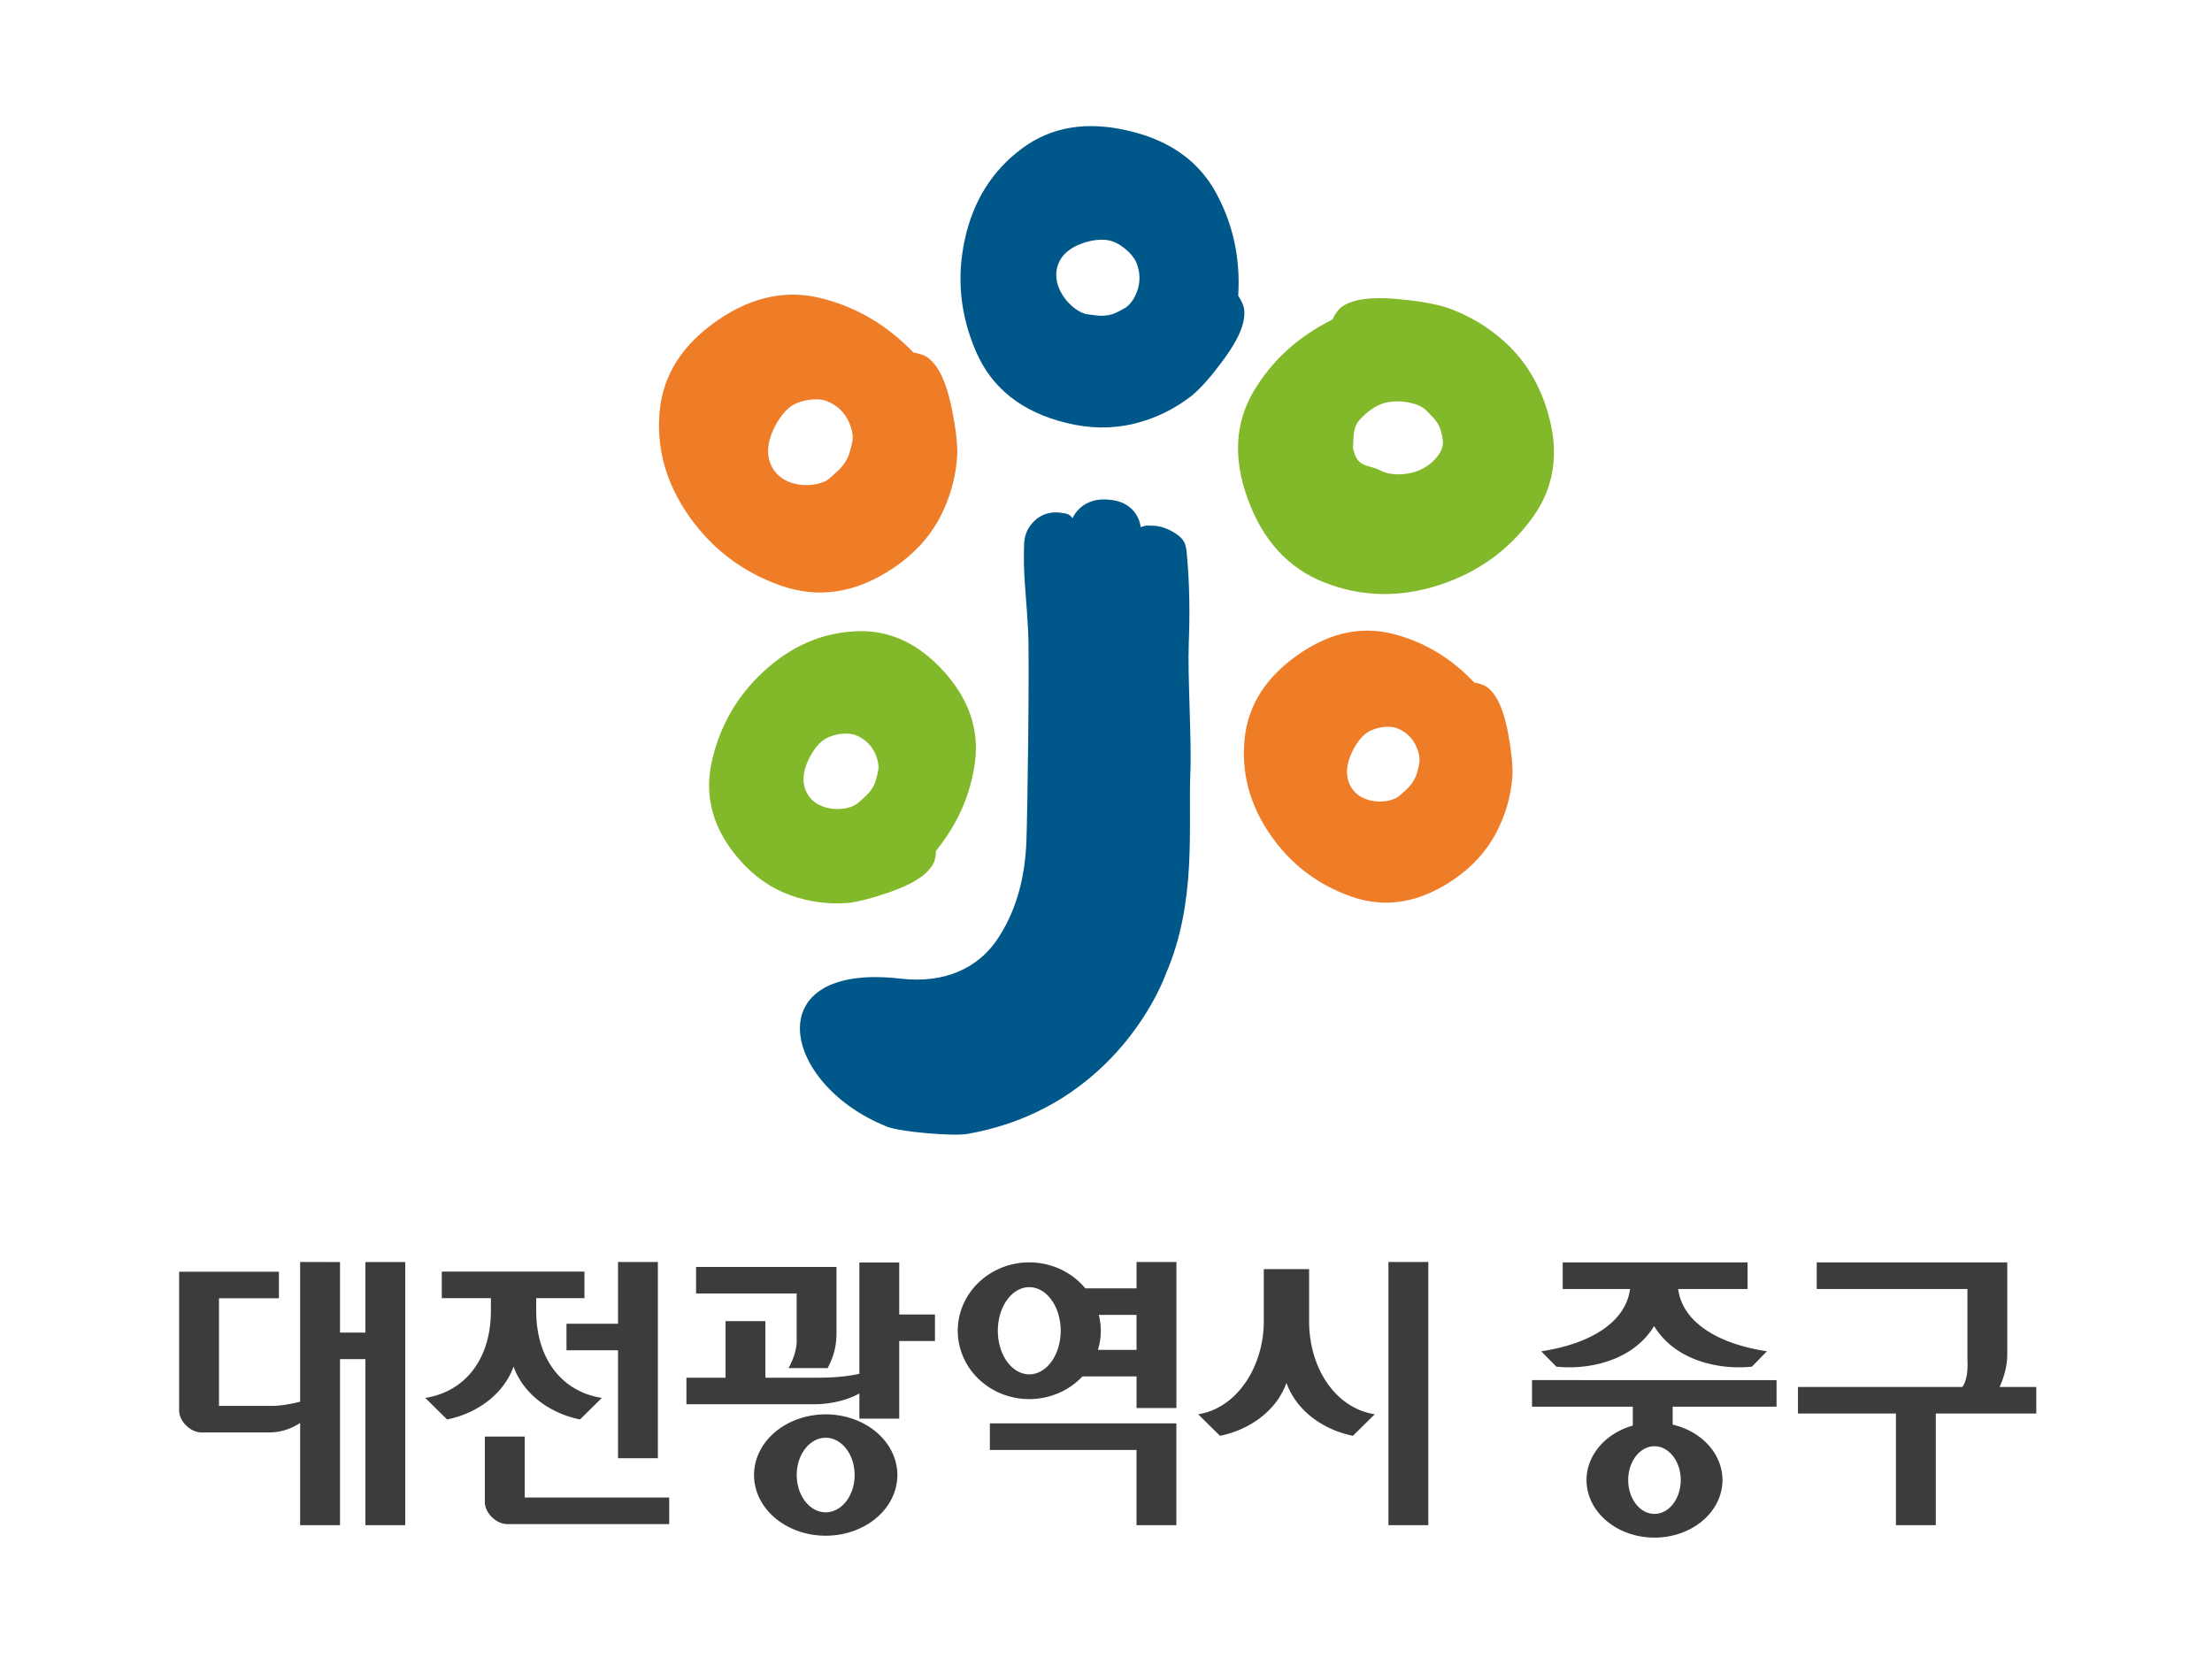 <?xml version="1.0" encoding="UTF-8"?>
<svg width="266.81mm" height="200mm" version="1.1" viewBox="0 0 266.81 200" xmlns="http://www.w3.org/2000/svg" xmlns:cc="http://creativecommons.org/ns#" xmlns:dc="http://purl.org/dc/elements/1.1/" xmlns:rdf="http://www.w3.org/1999/02/22-rdf-syntax-ns#" xmlns:xlink="http://www.w3.org/1999/xlink">
<defs>
<rect id="b" x="-.36" y="-.06" width="624" height="842"/>
<clipPath id="a">
<use width="100%" height="100%" xlink:href="#b"/>
</clipPath>
</defs>
<g transform="translate(-188.43 -26.637)">
<path d="m188.43 26.637h266.81v200h-266.81z" fill="#fff" style="paint-order:fill markers stroke"/>
<g transform="matrix(.353 0 0 .353 288.01 -263.8)" fill-rule="evenodd"></g>
<g transform="matrix(.265 0 0 .265 178 44.098)"></g>
<polygon class="st2" transform="matrix(.265 0 0 .265 352.93 280.3)" points="" clip-path="url(#a)" fill="#92bf1e"/>
<rect class="st2" x="400.54" y="341.71" width="0" height="0" clip-path="url(#a)" fill="#92bf1e"/>
<rect class="st2" x="400.54" y="341.71" width="0" height="0" clip-path="url(#a)" fill="#92bf1e"/>
<rect class="st5" transform="rotate(-31.481)" x="262.91" y="356.59" width="0" height=".079" fill="#0c3388"/>
<g transform="translate(3.713 -1.746)"></g>
<g transform="matrix(1.592 0 0 1.592 72.224 -1795.1)" fill-rule="evenodd">
<path d="m190.02 1174.8c-0.629-1.76-1.585-3.24-2.871-4.45-1.284-1.2-2.775-2.11-4.476-2.72-0.898-0.29-2.112-0.51-3.646-0.65-1.53-0.15-2.704-0.09-3.525 0.17-0.406 0.13-0.715 0.29-0.938 0.48-0.217 0.18-0.426 0.48-0.618 0.89-2.612 1.3-4.604 3.12-5.989 5.47-1.377 2.35-1.534 5.03-0.459 8.03 1.148 3.22 3.112 5.37 5.889 6.44 2.774 1.08 5.641 1.14 8.602 0.19 2.963-0.95 5.339-2.66 7.128-5.14 1.793-2.48 2.09-5.38 0.903-8.71m-8.293 4.29c-0.332 0.37-0.733 0.65-1.197 0.85-0.93 0.39-2.187 0.44-3.006-0.01-0.812-0.44-1.74-0.12-2.017-1.7 0.042-0.72-0.017-1.51 0.442-2.04 0.451-0.53 1.006-0.97 1.621-1.24 1.086-0.46 2.869-0.19 3.477 0.45 0.618 0.65 1.135 0.97 1.274 2.38 2e-3 0.53-0.261 0.95-0.594 1.31m-43.942 13.05c-2.562 0.13-4.858 1.14-6.896 3.01-2.042 1.87-3.362 4.16-3.964 6.86-0.606 2.7 0.114 5.2 2.152 7.5 1.08 1.22 2.326 2.09 3.747 2.61 1.416 0.52 2.901 0.72 4.451 0.6 0.81-0.1 1.846-0.37 3.112-0.81 1.263-0.44 2.175-0.92 2.74-1.44 0.281-0.26 0.474-0.51 0.591-0.74 0.11-0.23 0.177-0.55 0.196-0.96 1.645-2.03 2.626-4.27 2.95-6.72 0.322-2.44-0.437-4.7-2.28-6.78-1.976-2.23-4.244-3.27-6.799-3.13m1.584 11.22c-0.246 0.92-0.864 1.33-1.371 1.79-0.765 0.69-3.378 0.8-4.013-1.1-0.129-0.38-0.143-0.79-0.065-1.21 0.156-0.87 0.85-2.12 1.625-2.56 0.772-0.44 1.825-0.49 2.325-0.25 1.101 0.44 1.518 1.41 1.634 1.97 0.118 0.53 8e-3 0.83-0.135 1.36z" fill="#82b92b"/>
<path d="m163.06 1193.1c0.09-2.31 0.068-4.57-0.154-6.92-0.073-0.76-0.253-1.05-0.829-1.44-0.578-0.38-1.166-0.59-1.76-0.6-0.1 0-0.224-0.01-0.373-0.01-0.148 0-0.322 0.04-0.524 0.13 0 0-0.134-1.93-2.423-2.09 0 0-1.902-0.32-2.75 1.41-0.093-0.18-0.261-0.31-0.507-0.36-0.247-0.05-0.466-0.08-0.665-0.09-0.697-0.01-1.278 0.21-1.743 0.68-0.467 0.46-0.712 1.02-0.743 1.68-0.044 1.04-0.019 2.16 0.075 3.34 0.098 1.18 0.173 2.29 0.228 3.33 0.107 2.08-0.047 13.94-0.136 16.01-0.129 2.93-0.885 5.4-2.262 7.4-1.376 2-3.821 3.29-7.265 2.89-10.925-1.26-9.071 8.02-1.015 11.22 1.013 0.4 4.989 0.73 6.057 0.55 11.562-2.02 15.05-12.12 15.05-12.12 2.385-5.5 1.683-11.19 1.864-15.35 0.099-2.26-0.218-7.34-0.125-9.66m4.19-25.41c-0.049-0.27-0.196-0.6-0.443-0.98 0.178-2.81-0.382-5.4-1.674-7.78-1.293-2.38-3.454-3.94-6.485-4.68-3.244-0.8-5.985-0.36-8.226 1.31-2.244 1.67-3.68 3.95-4.322 6.86-0.639 2.91-0.363 5.75 0.843 8.53 1.205 2.78 3.482 4.58 6.832 5.4 1.774 0.44 3.475 0.46 5.106 0.07 1.629-0.39 3.11-1.11 4.445-2.16 0.675-0.57 1.441-1.44 2.306-2.61 0.864-1.16 1.384-2.14 1.562-2.94 0.086-0.4 0.102-0.74 0.056-1.02m-8.506-0.54c-0.331 0.46-0.635 0.57-1.13 0.82-0.839 0.42-1.564 0.23-2.239 0.15-1.017-0.12-2.986-2.03-2.154-3.92 0.177-0.4 0.461-0.72 0.833-0.98 0.772-0.56 2.273-0.96 3.211-0.63 0.929 0.33 1.743 1.2 1.901 1.82 0.421 1.23-0.074 2.27-0.422 2.74z" fill="#00588a"/>
<path d="m143.95 1172.1c-0.242-0.34-0.483-0.58-0.721-0.74-0.239-0.15-0.582-0.27-1.029-0.34-1.982-2.07-4.289-3.43-6.927-4.1-2.637-0.68-5.242-0.15-7.812 1.59-2.756 1.87-4.249 4.2-4.492 7.02-0.247 2.81 0.509 5.44 2.252 7.92 1.747 2.47 4.055 4.22 6.933 5.23 2.879 1.01 5.736 0.56 8.578-1.37 1.506-1.02 2.654-2.26 3.446-3.74 0.789-1.48 1.239-3.08 1.343-4.79 0.022-0.89-0.117-2.06-0.412-3.5-0.29-1.43-0.68-2.49-1.159-3.18m-6.562 6.41c-0.278 1.04-0.973 1.52-1.546 2.04-0.863 0.78-3.807 0.9-4.524-1.25-0.146-0.44-0.163-0.9-0.073-1.39 0.174-0.98 0.955-2.41 1.83-2.91 0.871-0.49 2.059-0.55 2.623-0.27 1.24 0.49 1.71 1.6 1.843 2.23 0.132 0.61 8e-3 0.95-0.153 1.55m49.876 21.4c-0.246-1.31-0.579-2.28-1.006-2.9-0.212-0.31-0.424-0.53-0.638-0.67s-0.522-0.25-0.923-0.31c-1.757-1.87-3.821-3.1-6.192-3.7-2.366-0.59-4.725-0.09-7.065 1.52-2.509 1.72-3.887 3.87-4.146 6.44-0.262 2.58 0.383 4.98 1.922 7.23 1.54 2.25 3.6 3.82 6.181 4.73 2.579 0.9 5.165 0.46 7.752-1.31 1.373-0.94 2.425-2.09 3.162-3.45 0.732-1.36 1.157-2.82 1.274-4.38 0.034-0.82-0.076-1.89-0.321-3.2m-6.896 2.91c-0.239 0.9-0.836 1.32-1.328 1.77-0.74 0.68-3.268 0.79-3.881-1.09-0.126-0.38-0.141-0.78-0.064-1.2 0.15-0.87 0.821-2.1 1.571-2.54 0.748-0.43 1.766-0.49 2.251-0.24 1.063 0.43 1.468 1.4 1.58 1.94 0.114 0.53 8e-3 0.83-0.129 1.36z" fill="#ef7d28"/>
</g>
<g transform="translate(4.289 1.682)">
<path transform="matrix(.265 0 0 .265 188.43 26.637)" d="m120.43 568.12v63.57c-3.663 0.962-8.725 1.934-12.914 1.934h-24.023v-49h27.275v-12.092h-45.42v63.18c0 4.81 5.08 10.002 10.215 10.002h30.275c6.557 0 10.796-1.982 14.592-4.312v46.502h18.145v-75.574h11.561v75.574h18.139v-119.78h-18.139v32.117h-11.561v-32.117zm144.69 0v28.094h-23.459v12.1h23.459v49.125h18.137v-89.318zm236.01 0v11.986h-23.312a32.56 31.121 0 0 0-25.5-11.822 32.56 31.121 0 0 0-32.561 31.123 32.56 31.121 0 0 0 32.561 31.121 32.56 31.121 0 0 0 24.172-10.324h24.641v14.369h18.145v-66.453zm114.66 0v119.78h18.145v-119.78zm79.322 0.186v12.092h30.631c-1.679 13.694-15.659 24.575-40.393 28.367l6.85 6.986c15.564 1.612 35.179-3.058 44.506-18.488 9.327 15.43 28.944 20.1 44.508 18.488l6.85-6.986c-24.733-3.793-38.714-14.673-40.393-28.367h31.578v-12.092zm115.62 0v12.092h68.588v31.914c0.368 7.3-0.893 10.582-2.311 12.693h-74.82v12.092h44.59v50.807h18.145v-50.807h45.738v-12.092h-16.699c1.78-3.994 3.494-8.999 3.494-15.088v-41.611h-6.592zm-435.76 0.041v50.635c-3.878 0.915-10.083 1.795-18.664 1.795h-24.113v-25.744h-18.146v25.744h-17.799v12.092h57.85c9.48 0 16.578-2.544 20.873-4.92v11.465h18.145v-35.322h16.262v-12.092h-16.262v-23.652zm-74.328 2.016v12.092h45.781v20.766c0.252 4.995-2.059 10.192-3.68 13.188h17.812c2.148-4.368 4.006-8.592 4.006-16.291v-29.754h-6.592zm258.41 0.988v23.688c0 20.73-12.268 39.708-29.887 42.375l9.941 9.812c12.988-2.583 25.544-10.979 30.258-24.062 4.714 13.083 17.27 21.479 30.258 24.062l9.941-9.812c-17.619-2.667-29.887-20.691-29.887-42.375v-23.688zm-374.16 1.131v12.098h22.361v5.766c0 22.48-12.268 36.958-29.887 39.625l9.941 9.812c12.988-2.583 25.544-10.979 30.258-24.062 4.714 13.083 17.27 21.479 30.258 24.062l9.941-9.812c-17.619-2.667-29.887-17.145-29.887-39.625v-5.766h21.959v-12.098zm267.41 7.08a14.302 19.846 0 0 1 14.303 19.846 14.302 19.846 0 0 1-14.303 19.846 14.302 19.846 0 0 1-14.303-19.846 14.302 19.846 0 0 1 14.303-19.846zm31.641 12.645h17.172v15.9h-17.568a32.56 31.121 0 0 0 1.316-8.699 32.56 31.121 0 0 0-0.92-7.201zm197.2 29.668v12.092h45.871v8.604a30.943 26.199 0 0 0-21.074 24.805 30.943 26.199 0 0 0 30.943 26.201 30.943 26.199 0 0 0 30.941-26.201 30.943 26.199 0 0 0-22.666-25.244v-8.164h47.287v-12.092zm-321.5 15.592a32.622 27.621 0 0 0-32.621 27.621 32.622 27.621 0 0 0 32.621 27.621 32.622 27.621 0 0 0 32.623-27.621 32.622 27.621 0 0 0-32.623-27.621zm74.721 4.109v12.092h66.746v34.236h18.145v-46.328h-4.879zm-229.87 6.01v29.828c0 4.811 5.081 10.004 10.215 10.004h73.703v-12.092h-65.773v-27.74zm155.14 0.531a13.177 16.971 0 0 1 13.178 16.971 13.177 16.971 0 0 1-13.178 16.971 13.177 16.971 0 0 1-13.176-16.971 13.177 16.971 0 0 1 13.176-16.971zm377.24 3.859a11.957 15.4 0 0 1 11.957 15.398 11.957 15.4 0 0 1-11.957 15.4 11.957 15.4 0 0 1-11.959-15.4 11.957 15.4 0 0 1 11.959-15.398z" color="#000000" color-rendering="auto" dominant-baseline="auto" fill="#3c3c3c" image-rendering="auto" shape-rendering="auto" solid-color="#000000" style="font-feature-settings:normal;font-variant-alternates:normal;font-variant-caps:normal;font-variant-ligatures:normal;font-variant-numeric:normal;font-variant-position:normal;isolation:auto;mix-blend-mode:normal;shape-padding:0;text-decoration-color:#000000;text-decoration-line:none;text-decoration-style:solid;text-indent:0;text-orientation:mixed;text-transform:none;white-space:normal"/>
</g>
</g>
<style type="text/css">.st0{fill-rule:evenodd;clip-rule:evenodd;fill:#009A53;}
	.st1{fill-rule:evenodd;clip-rule:evenodd;fill:#E8380D;}
	.st2{fill-rule:evenodd;clip-rule:evenodd;fill:#0062B1;}
	.st3{fill:#909090;}</style>
<style type="text/css">.st0{fill:#009944;}
	.st1{fill:#004EA2;}
	.st2{fill:none;}
	.st3{fill:#E60012;}</style>
<style type="text/css">.st0{fill:#00559D;}
	.st1{fill:#90B1DD;}</style>
<style type="text/css">.st0{fill:#F18D00;}
	.st1{fill:#22AC38;}
	.st2{fill:#00479D;}</style>
<style type="text/css">.st0{fill-rule:evenodd;clip-rule:evenodd;fill:#009944;}
	.st1{fill-rule:evenodd;clip-rule:evenodd;fill:#E60012;}
	.st2{fill-rule:evenodd;clip-rule:evenodd;fill:#004098;}</style>
<style type="text/css">.st0{clip-path:url(#a);fill:#727171;}
	.st1{clip-path:url(#a);fill:#C9CACA;}
	.st2{clip-path:url(#a);fill:none;stroke:#727171;stroke-width:0.5;stroke-miterlimit:10;}
	.st3{clip-path:url(#a);}
	.st4{fill:#45B035;}
	.st5{fill:#FFFFFF;}
	.st6{fill:#9FA0A0;}
	.st7{fill:#005BAC;}
	.st8{fill:#EA5520;}
	.st9{fill:#727171;}
	.st10{fill:none;stroke:#000000;stroke-width:0.16;}</style>
<style type="text/css">.st0{fill:#8FC31F;}
	.st1{fill:none;}
	.st2{fill:#92BF1E;}
	.st3{fill:#0075C2;}
	.st4{fill:#9FA0A0;}
	.st5{fill:#F6AB00;}
	.st6{fill:#71756F;}</style>
<style type="text/css">.st0{fill:#009342;}
	.st1{fill:#0052A5;}
	.st2{fill:#E8381B;}
	.st3{fill:#5B5C57;}</style>
<style type="text/css">.st0{fill:#295CAA;}
	.st1{fill:#F04E4C;}
	.st2{fill:#626466;}</style>
<style type="text/css">.st0{fill:none;}
	.st1{fill:#C70025;}
	.st2{fill:#003686;}</style>
<style type="text/css">.st0{fill:#2E3192;}
	.st1{fill:#FAA61A;}
	.st2{fill:#FFFFFF;}</style>
<style type="text/css">.st0{fill:#FFFFFF;}
	.st1{fill:#E60012;}
	.st2{fill:#1D2088;}</style>
<style type="text/css">.st0{fill:none;stroke:#000000;stroke-width:0.1;}
	.st1{fill:#9FAFD6;}
	.st2{fill:#F5B2B2;}
	.st3{fill:none;stroke:#000000;stroke-width:0.25;stroke-linecap:round;stroke-linejoin:round;}
	.st4{fill:none;stroke:#9FA0A0;stroke-width:0.3;}
	.st5{fill:#0C3388;}
	.st6{fill:none;stroke:#000000;stroke-width:0.5;stroke-linecap:round;stroke-linejoin:round;}</style>
<style type="text/css">.st0{fill:#0C3388;}</style>
<style type="text/css">.st0{fill:#FFFFFF;}
	.st1{fill:#E60012;}
	.st2{fill:#1D2088;}</style>
<style type="text/css">.st0{display:none;}
	.st1{display:inline;fill:none;stroke:#000000;}
	.st2{display:inline;}
	.st3{fill:none;stroke:#000000;}
	.st4{fill:#890C84;}
	.st5{fill:#00A242;}</style>
<style type="text/css">.st0{fill:#009B6B;}
	.st1{fill:#4D4586;}
	.st2{fill:#C8161D;}</style>
<style type="text/css">.st0{fill:url(#b);}
	.st1{fill:#005BAC;}
	.st2{fill:#686D71;}</style>
<style type="text/css">.st0{fill:#767575;}</style>
<style type="text/css">.st0{fill:#00A040;}
	.st1{clip-path:url(#a);fill:url(#SVGID_3_);}
	.st2{fill:#004098;}</style>
<style type="text/css">.st0{fill:#00A040;}
	.st1{fill:url(#b);}</style>
<style type="text/css">.st0{fill:#009944;}</style>
<style type="text/css">.st0{fill:#00A73C;}
	.st1{fill:#005DAC;}</style>
<style type="text/css">.st0{fill:url(#b);}
	.st1{fill:url(#a);}
	.st2{fill:url(#SVGID_3_);}
	.st3{fill:url(#SVGID_4_);}
	.st4{fill:url(#SVGID_5_);}
	.st5{fill:url(#SVGID_6_);}
	.st6{fill:url(#SVGID_7_);}
	.st7{fill:url(#SVGID_8_);}
	.st8{fill:url(#SVGID_9_);}
	.st9{fill:#F9F27F;}</style>
<style type="text/css">.st0{fill:#1D2088;stroke:#FFFFFF;}
	.st1{fill:#009944;stroke:#FFFFFF;}</style>
<style type="text/css">.st0{fill:none;stroke:#1D2088;stroke-width:2.835;}
	.st1{stroke:#000000;stroke-width:0.028;}
	.st2{fill:#FFEA00;}
	.st3{fill:#1D2088;}</style>
<style type="text/css">.st0{fill:#006428;}
	.st1{fill:#00A0CA;}</style>
<style type="text/css">.st0{fill:none;stroke:#000000;stroke-width:0.5;}
	.st1{fill:none;stroke:#000000;stroke-width:4;}
	.st2{fill:#4D4D4D;}
	.st3{fill:#999999;}
	.st4{fill:#005BAC;}
	.st5{fill:#009944;}</style>
<style type="text/css">.st0{fill:#D10E19;}
	.st1{fill:#008338;}
	.st2{fill:#0F317E;}</style>
<style type="text/css">.st0{fill-rule:evenodd;clip-rule:evenodd;fill:#0068B7;}
	.st1{fill-rule:evenodd;clip-rule:evenodd;fill:#F08300;}</style>
<style type="text/css">.st0{fill:#F3981C;}
	.st1{fill:#0058A1;}
	.st2{fill:#ABC10D;}
	.st3{fill:#003168;}</style>
<style type="text/css">.st0{fill:#FDD000;}
	.st1{fill:#DF0522;}
	.st2{fill:#6FBA2C;}
	.st3{fill:#0068B7;}</style>
<style type="text/css">.st0{fill:#0063B0;}
	.st1{fill:#898788;}
	.st2{fill:#4F82C3;}
	.st3{fill:#8C5C05;}
	.st4{fill:#5C6598;}
	.st5{fill:#8581BD;}
	.st6{fill:#FAC449;}
	.st7{fill:#76AFE0;}</style>
<style type="text/css">.st0{fill:#005BAC;}
	.st1{fill:#00A73C;}</style>
<style type="text/css">.st0{fill:#0068B7;}
	.st1{fill:#00A161;}
	.st2{fill:#F08300;}</style>
<style type="text/css">.st0{fill:url(#b);}
	.st1{fill:url(#a);}
	.st2{fill:url(#SVGID_3_);}
	.st3{fill:url(#SVGID_4_);}
	.st4{fill:url(#SVGID_5_);}
	.st5{fill:url(#SVGID_6_);}
	.st6{fill:url(#SVGID_7_);}
	.st7{fill:url(#SVGID_8_);}
	.st8{fill:url(#SVGID_9_);}
	.st9{fill:url(#SVGID_10_);}
	.st10{fill-rule:evenodd;clip-rule:evenodd;}
	.st11{fill:#00A33E;}
	
		.st12{fill-rule:evenodd;clip-rule:evenodd;fill:#FFFFFF;stroke:#FFFFFF;stroke-width:4;stroke-linecap:round;stroke-linejoin:round;stroke-miterlimit:10;}
	.st13{fill:#00B9EF;}
	.st14{fill:#FFFFFF;}
	.st15{fill:#F08300;}
	.st16{fill-rule:evenodd;clip-rule:evenodd;fill:#FFFFFF;}
	.st17{fill:#0062AC;}
	.st18{fill:#008039;}
	.st19{fill:#F39500;}
	.st20{fill:#E8380D;}
	.st21{fill:#949495;}</style>
<style type="text/css">.st0{fill:#79BD28;}
	.st1{fill:#00518E;}
	.st2{fill:#F08000;}</style>
</svg>
